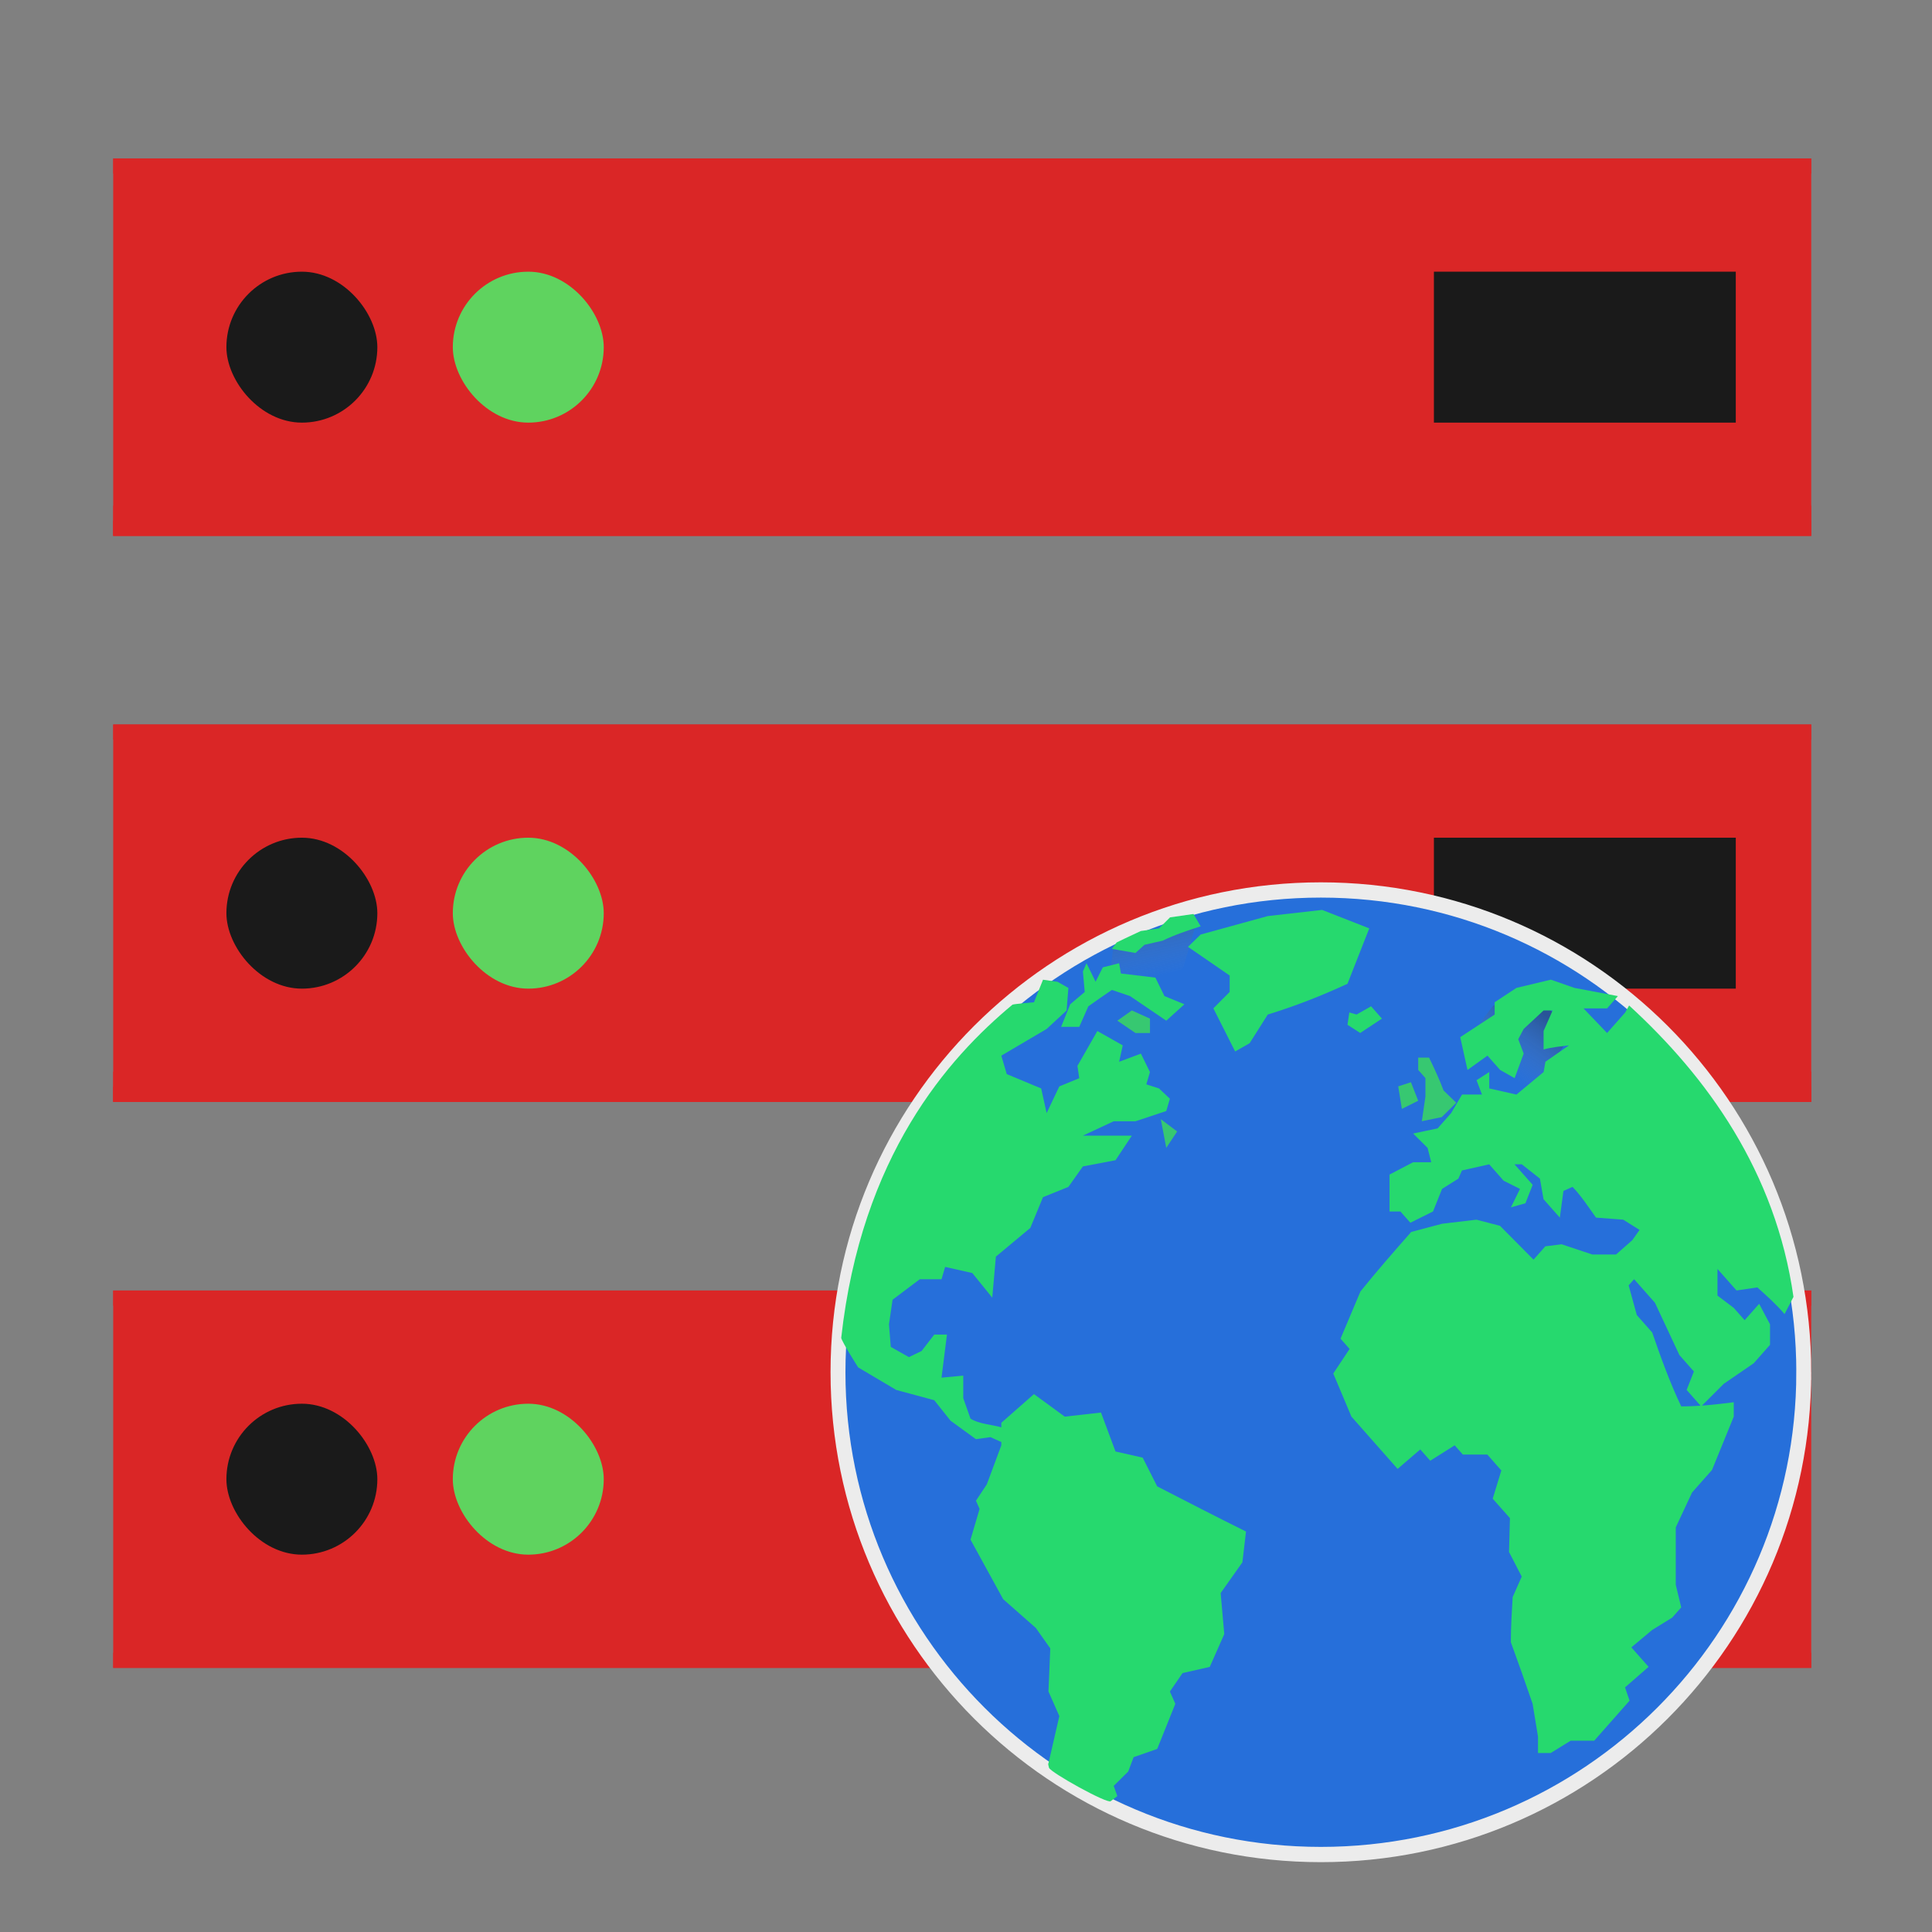 <?xml version="1.0" encoding="UTF-8" standalone="no"?>
<!-- Created with Inkscape (http://www.inkscape.org/) -->

<svg
   xmlns:dc="http://purl.org/dc/elements/1.1/"
   xmlns:cc="http://creativecommons.org/ns#"
   xmlns:rdf="http://www.w3.org/1999/02/22-rdf-syntax-ns#"
   xmlns:svg="http://www.w3.org/2000/svg"
   xmlns="http://www.w3.org/2000/svg"
   xmlns:xlink="http://www.w3.org/1999/xlink"
   xmlns:sodipodi="http://sodipodi.sourceforge.net/DTD/sodipodi-0.dtd"
   xmlns:inkscape="http://www.inkscape.org/namespaces/inkscape"
   width="256"
   height="256"
   id="svg2"
   version="1.1"
   inkscape:version="0.91 r13725"
   sodipodi:docname="network-server.svg">
  <rect width="100%" height="100%" fill="#808080" stroke="none"/>
  <defs
     id="defs4">
    <linearGradient
       inkscape:collect="always"
       xlink:href="#linearGradient4239"
       id="linearGradient8113"
       gradientUnits="userSpaceOnUse"
       x1="44"
       y1="28.007"
       x2="57.993"
       y2="13" />
    <linearGradient
       id="linearGradient4239">
      <stop
         style="stop-color:#505050;stop-opacity:1;"
         offset="0"
         id="stop4241" />
      <stop
         style="stop-color:#ffffff;stop-opacity:0.154;"
         offset="1"
         id="stop4243" />
    </linearGradient>
    <linearGradient
       inkscape:collect="always"
       xlink:href="#linearGradient4172-7-5"
       id="linearGradient8119"
       gradientUnits="userSpaceOnUse"
       x1="124.725"
       y1="893.031"
       x2="131.712"
       y2="811.87" />
    <linearGradient
       id="linearGradient4172-7-5">
      <stop
         style="stop-color:#6191c5;stop-opacity:1;"
         offset="0"
         id="stop4174-3" />
      <stop
         id="stop3888-1"
         offset="1"
         style="stop-color:#31b654;stop-opacity:1;" />
    </linearGradient>
    <linearGradient
       inkscape:collect="always"
       xlink:href="#linearGradient4172-7-5"
       id="linearGradient8115"
       gradientUnits="userSpaceOnUse"
       x1="124.725"
       y1="893.031"
       x2="131.712"
       y2="811.87" />
    <linearGradient
       inkscape:collect="always"
       xlink:href="#linearGradient4215-3-41-3"
       id="linearGradient8117"
       gradientUnits="userSpaceOnUse"
       gradientTransform="matrix(0.633,0,0,0.633,55.051,309.5)"
       x1="145"
       y1="947.362"
       x2="140"
       y2="782.362" />
    <linearGradient
       id="linearGradient4215-3-41-3">
      <stop
         id="stop4225-1-9-35"
         offset="0"
         style="stop-color:#3368ff;stop-opacity:1;" />
      <stop
         style="stop-color:#007afa;stop-opacity:1;"
         offset="0.25"
         id="stop4014-1-4-8" />
      <stop
         id="stop4010-0-1-3-2"
         offset="1"
         style="stop-color:#31bcbe;stop-opacity:1;" />
    </linearGradient>
    <clipPath
       clipPathUnits="userSpaceOnUse"
       id="clipPath4772-8">
      <path
         sodipodi:type="arc"
         style="color:#000000;fill:url(#linearGradient4776);fill-opacity:1;stroke:#808080;stroke-width:1.718;stroke-linecap:round;stroke-linejoin:miter;stroke-miterlimit:4;stroke-opacity:0.59;stroke-dasharray:none;stroke-dashoffset:0;marker:none;visibility:visible;display:inline;overflow:visible;enable-background:accumulate"
         id="path4774-5"
         sodipodi:cx="130"
         sodipodi:cy="123.5"
         sodipodi:rx="100"
         sodipodi:ry="97.5"
         d="m 230,123.5 a 100,97.5 0 1 1 -200,0 100,97.5 0 1 1 200,0 z"
         transform="matrix(0.575,0,0,0.589,56.936,819.565)" />
    </clipPath>
    <linearGradient
       inkscape:collect="always"
       xlink:href="#linearGradient5069"
       id="linearGradient8173"
       gradientUnits="userSpaceOnUse"
       x1="5.692"
       y1="23"
       x2="43.88"
       y2="23" />
    <linearGradient
       id="linearGradient5069">
      <stop
         style="stop-color:#000000;stop-opacity:0;"
         offset="0"
         id="stop5071" />
      <stop
         style="stop-color:#ffffff;stop-opacity:0;"
         offset="1"
         id="stop5073" />
    </linearGradient>
    <linearGradient
       inkscape:collect="always"
       xlink:href="#linearGradient5069"
       id="linearGradient8123"
       gradientUnits="userSpaceOnUse"
       x1="5.692"
       y1="23"
       x2="43.88"
       y2="23" />
    <linearGradient
       inkscape:collect="always"
       xlink:href="#linearGradient5069"
       id="linearGradient8121"
       gradientUnits="userSpaceOnUse"
       x1="5.692"
       y1="23"
       x2="43.88"
       y2="23" />
    <linearGradient
       inkscape:collect="always"
       xlink:href="#linearGradient5069"
       id="linearGradient5996"
       gradientUnits="userSpaceOnUse"
       x1="5.692"
       y1="23"
       x2="43.88"
       y2="23" />
    <linearGradient
       inkscape:collect="always"
       xlink:href="#linearGradient5069"
       id="linearGradient8127"
       gradientUnits="userSpaceOnUse"
       x1="5.692"
       y1="23"
       x2="43.88"
       y2="23" />
    <linearGradient
       inkscape:collect="always"
       xlink:href="#linearGradient5069"
       id="linearGradient8125"
       gradientUnits="userSpaceOnUse"
       x1="5.692"
       y1="23"
       x2="43.88"
       y2="23" />
    <linearGradient
       inkscape:collect="always"
       xlink:href="#linearGradient5069"
       id="linearGradient6002"
       gradientUnits="userSpaceOnUse"
       x1="5.692"
       y1="23"
       x2="43.88"
       y2="23" />
    <linearGradient
       inkscape:collect="always"
       xlink:href="#linearGradient5069"
       id="linearGradient8131"
       gradientUnits="userSpaceOnUse"
       x1="5.692"
       y1="23"
       x2="43.88"
       y2="23" />
    <linearGradient
       inkscape:collect="always"
       xlink:href="#linearGradient5069"
       id="linearGradient8129"
       gradientUnits="userSpaceOnUse"
       x1="5.692"
       y1="23"
       x2="43.88"
       y2="23" />
    <linearGradient
       inkscape:collect="always"
       xlink:href="#linearGradient5069"
       id="linearGradient6008"
       gradientUnits="userSpaceOnUse"
       x1="5.692"
       y1="23"
       x2="43.88"
       y2="23" />
    <linearGradient
       inkscape:collect="always"
       xlink:href="#linearGradient5069"
       id="linearGradient8135"
       gradientUnits="userSpaceOnUse"
       x1="5.692"
       y1="23"
       x2="43.88"
       y2="23" />
    <linearGradient
       inkscape:collect="always"
       xlink:href="#linearGradient5069"
       id="linearGradient8133"
       gradientUnits="userSpaceOnUse"
       x1="5.692"
       y1="23"
       x2="43.88"
       y2="23" />
    <linearGradient
       inkscape:collect="always"
       xlink:href="#linearGradient5069"
       id="linearGradient6014"
       gradientUnits="userSpaceOnUse"
       x1="5.692"
       y1="23"
       x2="43.88"
       y2="23" />
    <linearGradient
       inkscape:collect="always"
       xlink:href="#linearGradient5069"
       id="linearGradient8139"
       gradientUnits="userSpaceOnUse"
       x1="5.692"
       y1="23"
       x2="43.88"
       y2="23" />
    <linearGradient
       inkscape:collect="always"
       xlink:href="#linearGradient5069"
       id="linearGradient8137"
       gradientUnits="userSpaceOnUse"
       x1="5.692"
       y1="23"
       x2="43.88"
       y2="23" />
    <linearGradient
       inkscape:collect="always"
       xlink:href="#linearGradient5069"
       id="linearGradient6020"
       gradientUnits="userSpaceOnUse"
       x1="5.692"
       y1="23"
       x2="43.88"
       y2="23" />
    <linearGradient
       inkscape:collect="always"
       xlink:href="#linearGradient5069"
       id="linearGradient8143"
       gradientUnits="userSpaceOnUse"
       x1="5.692"
       y1="23"
       x2="43.88"
       y2="23" />
    <linearGradient
       inkscape:collect="always"
       xlink:href="#linearGradient5069"
       id="linearGradient8141"
       gradientUnits="userSpaceOnUse"
       x1="5.692"
       y1="23"
       x2="43.88"
       y2="23" />
    <linearGradient
       inkscape:collect="always"
       xlink:href="#linearGradient5069"
       id="linearGradient6026"
       gradientUnits="userSpaceOnUse"
       x1="5.692"
       y1="23"
       x2="43.88"
       y2="23" />
    <linearGradient
       inkscape:collect="always"
       xlink:href="#linearGradient5069"
       id="linearGradient8147"
       gradientUnits="userSpaceOnUse"
       x1="5.692"
       y1="23"
       x2="43.88"
       y2="23" />
    <linearGradient
       inkscape:collect="always"
       xlink:href="#linearGradient5069"
       id="linearGradient8145"
       gradientUnits="userSpaceOnUse"
       x1="5.692"
       y1="23"
       x2="43.88"
       y2="23" />
    <linearGradient
       inkscape:collect="always"
       xlink:href="#linearGradient5069"
       id="linearGradient6032"
       gradientUnits="userSpaceOnUse"
       x1="5.692"
       y1="23"
       x2="43.88"
       y2="23" />
    <linearGradient
       inkscape:collect="always"
       xlink:href="#linearGradient5069"
       id="linearGradient8151"
       gradientUnits="userSpaceOnUse"
       x1="5.692"
       y1="23"
       x2="43.88"
       y2="23" />
    <linearGradient
       inkscape:collect="always"
       xlink:href="#linearGradient5069"
       id="linearGradient8149"
       gradientUnits="userSpaceOnUse"
       x1="5.692"
       y1="23"
       x2="43.88"
       y2="23" />
    <linearGradient
       inkscape:collect="always"
       xlink:href="#linearGradient5069"
       id="linearGradient6038"
       gradientUnits="userSpaceOnUse"
       x1="5.692"
       y1="23"
       x2="43.88"
       y2="23" />
    <linearGradient
       inkscape:collect="always"
       xlink:href="#linearGradient5069"
       id="linearGradient8157"
       gradientUnits="userSpaceOnUse"
       x1="5.692"
       y1="23"
       x2="43.88"
       y2="23" />
    <linearGradient
       inkscape:collect="always"
       xlink:href="#linearGradient5069"
       id="linearGradient8153"
       gradientUnits="userSpaceOnUse"
       x1="5.692"
       y1="23"
       x2="43.88"
       y2="23" />
    <linearGradient
       inkscape:collect="always"
       xlink:href="#linearGradient5069"
       id="linearGradient6044"
       gradientUnits="userSpaceOnUse"
       x1="5.692"
       y1="23"
       x2="43.88"
       y2="23" />
    <linearGradient
       inkscape:collect="always"
       xlink:href="#linearGradient5069"
       id="linearGradient8155"
       gradientUnits="userSpaceOnUse"
       x1="5.692"
       y1="23"
       x2="43.88"
       y2="23" />
    <linearGradient
       inkscape:collect="always"
       xlink:href="#linearGradient5069"
       id="linearGradient6048"
       gradientUnits="userSpaceOnUse"
       x1="5.692"
       y1="23"
       x2="43.88"
       y2="23" />
    <linearGradient
       inkscape:collect="always"
       xlink:href="#linearGradient5069"
       id="linearGradient8163"
       gradientUnits="userSpaceOnUse"
       x1="5.692"
       y1="23"
       x2="43.88"
       y2="23" />
    <linearGradient
       inkscape:collect="always"
       xlink:href="#linearGradient5069"
       id="linearGradient8159"
       gradientUnits="userSpaceOnUse"
       x1="5.692"
       y1="23"
       x2="43.88"
       y2="23" />
    <linearGradient
       inkscape:collect="always"
       xlink:href="#linearGradient5069"
       id="linearGradient6054"
       gradientUnits="userSpaceOnUse"
       x1="5.692"
       y1="23"
       x2="43.88"
       y2="23" />
    <linearGradient
       inkscape:collect="always"
       xlink:href="#linearGradient5069"
       id="linearGradient8161"
       gradientUnits="userSpaceOnUse"
       x1="5.692"
       y1="23"
       x2="43.88"
       y2="23" />
    <linearGradient
       inkscape:collect="always"
       xlink:href="#linearGradient5069"
       id="linearGradient6058"
       gradientUnits="userSpaceOnUse"
       x1="5.692"
       y1="23"
       x2="43.88"
       y2="23" />
    <linearGradient
       inkscape:collect="always"
       xlink:href="#linearGradient5069"
       id="linearGradient8167"
       gradientUnits="userSpaceOnUse"
       x1="5.692"
       y1="23"
       x2="43.88"
       y2="23" />
    <linearGradient
       inkscape:collect="always"
       xlink:href="#linearGradient5069"
       id="linearGradient8165"
       gradientUnits="userSpaceOnUse"
       x1="5.692"
       y1="23"
       x2="43.88"
       y2="23" />
    <linearGradient
       inkscape:collect="always"
       xlink:href="#linearGradient5069"
       id="linearGradient6064"
       gradientUnits="userSpaceOnUse"
       x1="5.692"
       y1="23"
       x2="43.88"
       y2="23" />
    <linearGradient
       inkscape:collect="always"
       xlink:href="#linearGradient5069"
       id="linearGradient8171"
       gradientUnits="userSpaceOnUse"
       x1="5.692"
       y1="23"
       x2="43.88"
       y2="23" />
    <linearGradient
       inkscape:collect="always"
       xlink:href="#linearGradient5069"
       id="linearGradient8169"
       gradientUnits="userSpaceOnUse"
       x1="5.692"
       y1="23"
       x2="43.88"
       y2="23" />
    <linearGradient
       inkscape:collect="always"
       xlink:href="#linearGradient5069"
       id="linearGradient6070"
       gradientUnits="userSpaceOnUse"
       x1="5.692"
       y1="23"
       x2="43.88"
       y2="23" />
    <linearGradient
       inkscape:collect="always"
       xlink:href="#linearGradient5080-2-3-0"
       id="linearGradient5285"
       gradientUnits="userSpaceOnUse"
       gradientTransform="matrix(0.287,0,0,0.413,114.844,780.849)"
       x1="165"
       y1="126"
       x2="150"
       y2="156" />
    <linearGradient
       id="linearGradient5080-2-3-0">
      <stop
         style="stop-color:#2b2b2b;stop-opacity:0.577;"
         offset="0"
         id="stop5082-2-5-4" />
      <stop
         style="stop-color:#999999;stop-opacity:0;"
         offset="1"
         id="stop5084-7-1-1" />
    </linearGradient>
    <linearGradient
       inkscape:collect="always"
       xlink:href="#linearGradient5080-2-3-0-4-8-1"
       id="linearGradient5270"
       gradientUnits="userSpaceOnUse"
       gradientTransform="matrix(0.287,0,0,0.413,46.019,760.49)"
       x1="166.915"
       y1="131.472"
       x2="171.789"
       y2="165.169" />
    <linearGradient
       id="linearGradient5080-2-3-0-4-8-1">
      <stop
         style="stop-color:#2b2b2b;stop-opacity:0.577;"
         offset="0"
         id="stop5082-2-5-4-4-9-3" />
      <stop
         style="stop-color:#999999;stop-opacity:0;"
         offset="1"
         id="stop5084-7-1-1-9-0-8" />
    </linearGradient>
    <linearGradient
       id="linearGradient4729-7">
      <stop
         id="stop4731-7"
         offset="0"
         style="stop-color:#a4d7a9;stop-opacity:1;" />
      <stop
         style="stop-color:#56885b;stop-opacity:1;"
         offset="1"
         id="stop4733-4" />
    </linearGradient>
    <radialGradient
       inkscape:collect="always"
       xlink:href="#linearGradient4729-7"
       id="radialGradient8177"
       gradientUnits="userSpaceOnUse"
       gradientTransform="matrix(1.653,-4.5980415e-8,6.218855e-8,2.176,-16.186,-27.274)"
       cx="25.182"
       cy="23.504"
       fx="25.182"
       fy="23.504"
       r="19.094" />
    <radialGradient
       inkscape:collect="always"
       xlink:href="#linearGradient4729-7"
       id="radialGradient8175"
       gradientUnits="userSpaceOnUse"
       gradientTransform="matrix(1.653,-4.5980415e-8,6.218855e-8,2.176,-16.186,-27.274)"
       cx="25.182"
       cy="23.504"
       fx="25.182"
       fy="23.504"
       r="19.094" />
    <radialGradient
       inkscape:collect="always"
       xlink:href="#linearGradient4729-7"
       id="radialGradient8181"
       gradientUnits="userSpaceOnUse"
       gradientTransform="matrix(1.653,-4.5980415e-8,6.218855e-8,2.176,-16.186,-27.274)"
       cx="25.182"
       cy="23.504"
       fx="25.182"
       fy="23.504"
       r="19.094" />
    <radialGradient
       inkscape:collect="always"
       xlink:href="#linearGradient4729-7"
       id="radialGradient8179"
       gradientUnits="userSpaceOnUse"
       gradientTransform="matrix(1.653,-4.5980415e-8,6.218855e-8,2.176,-16.186,-27.274)"
       cx="25.182"
       cy="23.504"
       fx="25.182"
       fy="23.504"
       r="19.094" />
    <radialGradient
       inkscape:collect="always"
       xlink:href="#linearGradient4729-7"
       id="radialGradient8185"
       gradientUnits="userSpaceOnUse"
       gradientTransform="matrix(1.653,-4.5980415e-8,6.218855e-8,2.176,-16.186,-27.274)"
       cx="25.182"
       cy="23.504"
       fx="25.182"
       fy="23.504"
       r="19.094" />
    <radialGradient
       inkscape:collect="always"
       xlink:href="#linearGradient4729-7"
       id="radialGradient8183"
       gradientUnits="userSpaceOnUse"
       gradientTransform="matrix(1.653,-4.5980415e-8,6.218855e-8,2.176,-16.186,-27.274)"
       cx="25.182"
       cy="23.504"
       fx="25.182"
       fy="23.504"
       r="19.094" />
    <radialGradient
       inkscape:collect="always"
       xlink:href="#linearGradient4729-7"
       id="radialGradient8189"
       gradientUnits="userSpaceOnUse"
       gradientTransform="matrix(1.653,-4.5980415e-8,6.218855e-8,2.176,-16.186,-27.274)"
       cx="25.182"
       cy="23.504"
       fx="25.182"
       fy="23.504"
       r="19.094" />
    <radialGradient
       inkscape:collect="always"
       xlink:href="#linearGradient4729-7"
       id="radialGradient8187"
       gradientUnits="userSpaceOnUse"
       gradientTransform="matrix(1.653,-4.5980415e-8,6.218855e-8,2.176,-16.186,-27.274)"
       cx="25.182"
       cy="23.504"
       fx="25.182"
       fy="23.504"
       r="19.094" />
    <radialGradient
       inkscape:collect="always"
       xlink:href="#linearGradient4729-7"
       id="radialGradient8193"
       gradientUnits="userSpaceOnUse"
       gradientTransform="matrix(1.653,-4.5980415e-8,6.218855e-8,2.176,-16.186,-27.274)"
       cx="25.182"
       cy="23.504"
       fx="25.182"
       fy="23.504"
       r="19.094" />
    <radialGradient
       inkscape:collect="always"
       xlink:href="#linearGradient4729-7"
       id="radialGradient8191"
       gradientUnits="userSpaceOnUse"
       gradientTransform="matrix(1.653,-4.5980415e-8,6.218855e-8,2.176,-16.186,-27.274)"
       cx="25.182"
       cy="23.504"
       fx="25.182"
       fy="23.504"
       r="19.094" />
    <radialGradient
       inkscape:collect="always"
       xlink:href="#linearGradient4729-7"
       id="radialGradient8197"
       gradientUnits="userSpaceOnUse"
       gradientTransform="matrix(1.653,-4.5980415e-8,6.218855e-8,2.176,-16.186,-27.274)"
       cx="25.182"
       cy="23.504"
       fx="25.182"
       fy="23.504"
       r="19.094" />
    <radialGradient
       inkscape:collect="always"
       xlink:href="#linearGradient4729-7"
       id="radialGradient8195"
       gradientUnits="userSpaceOnUse"
       gradientTransform="matrix(1.653,-4.5980415e-8,6.218855e-8,2.176,-16.186,-27.274)"
       cx="25.182"
       cy="23.504"
       fx="25.182"
       fy="23.504"
       r="19.094" />
    <radialGradient
       inkscape:collect="always"
       xlink:href="#linearGradient4729-7"
       id="radialGradient8201"
       gradientUnits="userSpaceOnUse"
       gradientTransform="matrix(1.653,-4.5980415e-8,6.218855e-8,2.176,-16.186,-27.274)"
       cx="25.182"
       cy="23.504"
       fx="25.182"
       fy="23.504"
       r="19.094" />
    <radialGradient
       inkscape:collect="always"
       xlink:href="#linearGradient4729-7"
       id="radialGradient8199"
       gradientUnits="userSpaceOnUse"
       gradientTransform="matrix(1.653,-4.5980415e-8,6.218855e-8,2.176,-16.186,-27.274)"
       cx="25.182"
       cy="23.504"
       fx="25.182"
       fy="23.504"
       r="19.094" />
    <radialGradient
       inkscape:collect="always"
       xlink:href="#linearGradient4729-7"
       id="radialGradient8205"
       gradientUnits="userSpaceOnUse"
       gradientTransform="matrix(1.653,-4.5980415e-8,6.218855e-8,2.176,-16.186,-27.274)"
       cx="25.182"
       cy="23.504"
       fx="25.182"
       fy="23.504"
       r="19.094" />
    <radialGradient
       inkscape:collect="always"
       xlink:href="#linearGradient4729-7"
       id="radialGradient8203"
       gradientUnits="userSpaceOnUse"
       gradientTransform="matrix(1.653,-4.5980415e-8,6.218855e-8,2.176,-16.186,-27.274)"
       cx="25.182"
       cy="23.504"
       fx="25.182"
       fy="23.504"
       r="19.094" />
    <radialGradient
       inkscape:collect="always"
       xlink:href="#linearGradient4729-7"
       id="radialGradient8211"
       gradientUnits="userSpaceOnUse"
       gradientTransform="matrix(1.653,-4.5980415e-8,6.218855e-8,2.176,-16.186,-27.274)"
       cx="25.182"
       cy="23.504"
       fx="25.182"
       fy="23.504"
       r="19.094" />
    <radialGradient
       inkscape:collect="always"
       xlink:href="#linearGradient4729-7"
       id="radialGradient8207"
       gradientUnits="userSpaceOnUse"
       gradientTransform="matrix(1.653,-4.5980415e-8,6.218855e-8,2.176,-16.186,-27.274)"
       cx="25.182"
       cy="23.504"
       fx="25.182"
       fy="23.504"
       r="19.094" />
    <radialGradient
       inkscape:collect="always"
       xlink:href="#linearGradient4729-7"
       id="radialGradient6428"
       gradientUnits="userSpaceOnUse"
       gradientTransform="matrix(1.653,-4.5980415e-8,6.218855e-8,2.176,-16.186,-27.274)"
       cx="25.182"
       cy="23.504"
       fx="25.182"
       fy="23.504"
       r="19.094" />
    <radialGradient
       inkscape:collect="always"
       xlink:href="#linearGradient4729-7"
       id="radialGradient8209"
       gradientUnits="userSpaceOnUse"
       gradientTransform="matrix(1.653,-4.5980415e-8,6.218855e-8,2.176,-16.186,-27.274)"
       cx="25.182"
       cy="23.504"
       fx="25.182"
       fy="23.504"
       r="19.094" />
    <radialGradient
       inkscape:collect="always"
       xlink:href="#linearGradient4729-7"
       id="radialGradient6432"
       gradientUnits="userSpaceOnUse"
       gradientTransform="matrix(1.653,-4.5980415e-8,6.218855e-8,2.176,-16.186,-27.274)"
       cx="25.182"
       cy="23.504"
       fx="25.182"
       fy="23.504"
       r="19.094" />
    <radialGradient
       inkscape:collect="always"
       xlink:href="#linearGradient4729-7"
       id="radialGradient8217"
       gradientUnits="userSpaceOnUse"
       gradientTransform="matrix(1.653,-4.5980415e-8,6.218855e-8,2.176,-16.186,-27.274)"
       cx="25.182"
       cy="23.504"
       fx="25.182"
       fy="23.504"
       r="19.094" />
    <radialGradient
       inkscape:collect="always"
       xlink:href="#linearGradient4729-7"
       id="radialGradient8213"
       gradientUnits="userSpaceOnUse"
       gradientTransform="matrix(1.653,-4.5980415e-8,6.218855e-8,2.176,-16.186,-27.274)"
       cx="25.182"
       cy="23.504"
       fx="25.182"
       fy="23.504"
       r="19.094" />
    <radialGradient
       inkscape:collect="always"
       xlink:href="#linearGradient4729-7"
       id="radialGradient6438"
       gradientUnits="userSpaceOnUse"
       gradientTransform="matrix(1.653,-4.5980415e-8,6.218855e-8,2.176,-16.186,-27.274)"
       cx="25.182"
       cy="23.504"
       fx="25.182"
       fy="23.504"
       r="19.094" />
    <radialGradient
       inkscape:collect="always"
       xlink:href="#linearGradient4729-7"
       id="radialGradient8215"
       gradientUnits="userSpaceOnUse"
       gradientTransform="matrix(1.653,-4.5980415e-8,6.218855e-8,2.176,-16.186,-27.274)"
       cx="25.182"
       cy="23.504"
       fx="25.182"
       fy="23.504"
       r="19.094" />
    <radialGradient
       inkscape:collect="always"
       xlink:href="#linearGradient4729-7"
       id="radialGradient6442"
       gradientUnits="userSpaceOnUse"
       gradientTransform="matrix(1.653,-4.5980415e-8,6.218855e-8,2.176,-16.186,-27.274)"
       cx="25.182"
       cy="23.504"
       fx="25.182"
       fy="23.504"
       r="19.094" />
    <radialGradient
       inkscape:collect="always"
       xlink:href="#linearGradient4729-7"
       id="radialGradient8221"
       gradientUnits="userSpaceOnUse"
       gradientTransform="matrix(1.653,-4.5980415e-8,6.218855e-8,2.176,-16.186,-27.274)"
       cx="25.182"
       cy="23.504"
       fx="25.182"
       fy="23.504"
       r="19.094" />
    <radialGradient
       inkscape:collect="always"
       xlink:href="#linearGradient4729-7"
       id="radialGradient8219"
       gradientUnits="userSpaceOnUse"
       gradientTransform="matrix(1.653,-4.5980415e-8,6.218855e-8,2.176,-16.186,-27.274)"
       cx="25.182"
       cy="23.504"
       fx="25.182"
       fy="23.504"
       r="19.094" />
    <radialGradient
       inkscape:collect="always"
       xlink:href="#linearGradient4729-7"
       id="radialGradient8225"
       gradientUnits="userSpaceOnUse"
       gradientTransform="matrix(1.653,-4.5980415e-8,6.218855e-8,2.176,-16.186,-27.274)"
       cx="25.182"
       cy="23.504"
       fx="25.182"
       fy="23.504"
       r="19.094" />
    <radialGradient
       inkscape:collect="always"
       xlink:href="#linearGradient4729-7"
       id="radialGradient8223"
       gradientUnits="userSpaceOnUse"
       gradientTransform="matrix(1.653,-4.5980415e-8,6.218855e-8,2.176,-16.186,-27.274)"
       cx="25.182"
       cy="23.504"
       fx="25.182"
       fy="23.504"
       r="19.094" />
    <radialGradient
       r="19.094"
       fy="23.504"
       fx="25.182"
       cy="23.504"
       cx="25.182"
       gradientTransform="matrix(1.653,-4.5980415e-8,6.218855e-8,2.176,-16.186,-27.274)"
       gradientUnits="userSpaceOnUse"
       id="radialGradient4055"
       xlink:href="#linearGradient4729-7"
       inkscape:collect="always" />
  </defs>
  <sodipodi:namedview
     id="base"
     pagecolor="#ffffff"
     bordercolor="#666666"
     borderopacity="1.0"
     inkscape:pageopacity="0.0"
     inkscape:pageshadow="2"
     inkscape:zoom="1.4"
     inkscape:cx="93.75532"
     inkscape:cy="141.98965"
     inkscape:document-units="px"
     inkscape:current-layer="layer1"
     showgrid="true"
     showguides="true"
     inkscape:guide-bbox="true"
     inkscape:window-width="1366"
     inkscape:window-height="698"
     inkscape:window-x="-4"
     inkscape:window-y="-5"
     inkscape:window-maximized="1"
     inkscape:snap-global="true">
    <inkscape:grid
       type="xygrid"
       id="grid2985"
       empspacing="5"
       visible="true"
       enabled="true"
       snapvisiblegridlinesonly="true" />
    <sodipodi:guide
       orientation="0,1"
       position="125,235"
       id="guide2987" />
    <sodipodi:guide
       orientation="1,0"
       position="15,0"
       id="guide2991" />
    <sodipodi:guide
       orientation="1,0"
       position="240,-5"
       id="guide2993" />
    <sodipodi:guide
       orientation="1,0"
       position="220,125"
       id="guide2995" />
    <sodipodi:guide
       orientation="0,1"
       position="210,145"
       id="guide2997" />
    <sodipodi:guide
       orientation="0,1"
       position="220,150"
       id="guide3887" />
    <sodipodi:guide
       orientation="0,1"
       position="220,75"
       id="guide3889" />
    <sodipodi:guide
       orientation="1,0"
       position="145,195"
       id="guide3891" />
    <sodipodi:guide
       orientation="6.123234e-17,1"
       position="50,120"
       id="guide4027" />
    <sodipodi:guide
       orientation="1,0"
       position="45,115"
       id="guide4036" />
  </sodipodi:namedview>
  <g
     inkscape:label="Layer 1"
     inkscape:groupmode="layer"
     id="layer1"
     transform="translate(0,-796.362)">
    <g
       id="g5637"
       style="fill:#da2626;fill-opacity:1">
      <rect
         ry="50"
         rx="0"
         y="817.362"
         x="15"
         height="50"
         width="225"
         id="rect4694"
         style="fill:#da2626;fill-opacity:1" />
      <rect
         style="fill:#da2626;fill-opacity:1"
         id="rect4696"
         width="225"
         height="50"
         x="15"
         y="892.362"
         rx="0"
         ry="50" />
      <rect
         ry="50"
         rx="0"
         y="967.362"
         x="15"
         height="50"
         width="225"
         id="rect4698"
         style="fill:#da2626;fill-opacity:1" />
      <path
         style="fill:#da2626;fill-opacity:1;stroke:none"
         d="m 15,817.353 225,0 0,2.009 -225,0 z"
         id="path3797"
         inkscape:connector-curvature="0"
         sodipodi:nodetypes="ccccc" />
      <rect
         rx="0"
         style="fill:#da2626;fill-opacity:1;stroke:none"
         id="rect5633"
         width="225"
         height="4"
         x="15"
         y="938.362"
         ry="0" />
      <rect
         ry="0"
         y="863.362"
         x="15"
         height="4"
         width="225"
         id="rect5635"
         style="fill:#da2626;fill-opacity:1;stroke:none"
         rx="0" />
      <path
         sodipodi:nodetypes="ccccc"
         inkscape:connector-curvature="0"
         id="path3094"
         d="m 15,892.362 225,0 0,2.009 -225,0 z"
         style="fill:#da2626;fill-opacity:1;stroke:none" />
      <path
         style="fill:#da2626;fill-opacity:1;stroke:none"
         d="m 15,967.362 225,0 0,2.009 -225,0 z"
         id="path3096"
         inkscape:connector-curvature="0"
         sodipodi:nodetypes="ccccc" />
      <path
         style="fill:#da2626;fill-opacity:1;stroke:none"
         d="m 15,940.353 225,0 0,2.009 -225,0 z"
         id="path7155"
         inkscape:connector-curvature="0"
         sodipodi:nodetypes="ccccc" />
      <path
         sodipodi:nodetypes="ccccc"
         inkscape:connector-curvature="0"
         id="path7157"
         d="m 15,1015.362 225,0 0,2.009 -225,0 z"
         style="fill:#da2626;fill-opacity:1;stroke:none" />
      <path
         style="fill:#da2626;fill-opacity:1;stroke:none"
         d="m 15,865.353 225,0 0,2.009 -225,0 z"
         id="path7159"
         inkscape:connector-curvature="0"
         sodipodi:nodetypes="ccccc" />
    </g>
    <rect
       style="fill:#1a1a1a;fill-opacity:1"
       id="rect4700"
       width="20"
       height="20"
       x="30"
       y="36"
       transform="translate(0,796.362)"
       rx="107.5"
       ry="20" />
    <rect
       ry="20"
       rx="107.5"
       y="907.362"
       x="30"
       height="20"
       width="20"
       id="rect4702"
       style="fill:#1a1a1a;fill-opacity:1" />
    <rect
       style="fill:#1a1a1a;fill-opacity:1"
       id="rect4704"
       width="20"
       height="20"
       x="30"
       y="982.362"
       rx="107.5"
       ry="20" />
    <rect
       ry="20"
       rx="107.5"
       y="982.362"
       x="60"
       height="20"
       width="20"
       id="rect4706"
       style="fill:#5fd35f;fill-opacity:1" />
    <rect
       style="fill:#5fd35f;fill-opacity:1"
       id="rect4708"
       width="20"
       height="20"
       x="60"
       y="907.362"
       rx="107.5"
       ry="20" />
    <rect
       ry="20"
       rx="107.5"
       y="832.362"
       x="60"
       height="20"
       width="20"
       id="rect4710"
       style="fill:#5fd35f;fill-opacity:1" />
    <g
       id="g5648"
       transform="translate(60,-2.6171874e-6)"
       style="fill:#1a1a1a;fill-opacity:1">
      <rect
         ry="0"
         rx="17.5"
         y="907.362"
         x="130"
         height="20"
         width="40"
         id="rect4712"
         style="fill:#1a1a1a;fill-opacity:1" />
      <rect
         style="fill:#1a1a1a;fill-opacity:1"
         id="rect4714"
         width="40"
         height="20"
         x="130"
         y="832.362"
         rx="17.5"
         ry="0" />
      <rect
         ry="0"
         rx="17.5"
         y="982.362"
         x="130"
         height="20"
         width="40"
         id="rect4716"
         style="fill:#1a1a1a;fill-opacity:1" />
    </g>
    <g
       transform="matrix(0.735,0,0,0.735,82.975,316.907)"
       id="g5348">
      <g
         style="fill:url(#linearGradient8113);fill-opacity:1"
         transform="matrix(6.377,0,0,6.377,-619.56,792.233)"
         id="g4214" />
      <g
         style="fill:url(#linearGradient8119);fill-opacity:1"
         transform="matrix(1.514,0,0,1.514,-71.805,-452.258)"
         id="g5051">
        <path
           inkscape:connector-curvature="0"
           transform="matrix(0.575,0,0,0.589,55.396,820.234)"
           style="color:#000000;fill:#266fda;stroke:#ececec;stroke-width:3.087;stroke-miterlimit:4;stroke-opacity:1;stroke-dasharray:none;marker:none;visibility:visible;display:inline;overflow:visible;enable-background:accumulate;fill-opacity:1"
           d="M 230,123.5 C 230,177.348 185.228,221 130,221 74.772,221 30,177.348 30,123.5 30,69.652 74.772,26 130,26 c 55.228,0 100,43.652 100,97.5 z"
           id="path4374" />
        <g
           id="g4728"
           clip-path="url(#clipPath4772-8)"
           style="fill:url(#linearGradient8115);fill-opacity:1;stroke:url(#linearGradient8117);stroke-width:0.898;stroke-miterlimit:4;stroke-opacity:1;stroke-dasharray:none"
           transform="translate(-2.42,0.669)" />
      </g>
      <g
         id="g5364-9"
         style="fill:url(#linearGradient8173);fill-opacity:1;fill-rule:nonzero;stroke:none"
         transform="matrix(4.495,0,0,4.495,9.452,798.559)">
        <g
           id="g5366-3"
           style="fill:url(#linearGradient8123);fill-opacity:1;stroke:none">
          <g
             id="g5368-9"
             style="fill:url(#linearGradient8121);fill-opacity:1;stroke:none">
            <path
               d="M 43.88,20.648 43.526,21.332 c -0.334,-0.394 -0.709,-0.725 -1.09,-1.07 l -0.836,0.123 -0.764,-0.863 0,1.068 0.654,0.495 0.435,0.493 0.582,-0.658 c 0.146,0.274 0.291,0.549 0.436,0.823 l 0,0.822 -0.655,0.74 -1.199,0.823 -0.908,0.906 -0.582,-0.66 0.291,-0.74 -0.581,-0.658 -0.981,-2.098 -0.836,-0.945 -0.219,0.246 0.328,1.193 0.617,0.699 c 0.352,1.018 0.701,1.99 1.164,2.963 0.718,0 1.395,-0.076 2.107,-0.166 l 0,0.576 -0.872,2.139 -0.8,0.904 -0.654,1.4 c 0,0.768 0,1.535 0,2.303 l 0.219,0.906 -0.363,0.41 -0.801,0.494 -0.836,0.699 0.691,0.781 -0.945,0.824 0.182,0.533 -1.418,1.605 -0.944,0 -0.8,0.494 -0.51,0 0,-0.658 -0.217,-1.318 c -0.281,-0.826 -0.574,-1.647 -0.872,-2.467 0,-0.606 0.036,-1.205 0.072,-1.81 l 0.364,-0.822 -0.51,-0.988 0.037,-1.357 -0.691,-0.781 0.346,-1.131 -0.562,-0.638 -0.982,0 -0.327,-0.37 -0.981,0.618 -0.399,-0.454 -0.909,0.782 c -0.617,-0.7 -1.235,-1.399 -1.853,-2.098 l -0.727,-1.728 0.654,-0.986 -0.363,-0.411 0.799,-1.894 c 0.656,-0.816 1.342,-1.6 2.035,-2.386 l 1.236,-0.329 1.381,-0.164 0.945,0.247 1.345,1.356 0.473,-0.534 0.653,-0.082 1.236,0.411 0.945,0 0.654,-0.576 0.291,-0.411 -0.655,-0.411 -1.091,-0.082 c -0.303,-0.42 -0.584,-0.861 -0.943,-1.234 l -0.364,0.164 -0.145,1.07 -0.654,-0.74 -0.144,-0.824 -0.727,-0.574 -0.292,0 0.728,0.822 -0.291,0.74 -0.581,0.164 0.363,-0.74 -0.655,-0.328 -0.58,-0.658 -1.092,0.246 -0.144,0.328 -0.654,0.412 -0.363,0.905 -0.908,0.452 -0.4,-0.452 -0.435,0 0,-1.481 0.945,-0.494 0.727,0 -0.146,-0.575 -0.58,-0.576 0.981,-0.206 0.545,-0.616 0.435,-0.741 0.801,0 -0.219,-0.575 0.51,-0.329 0,0.658 1.09,0.246 1.09,-0.904 0.073,-0.412 0.944,-0.658 c -0.342,0.043 -0.684,0.074 -1.018,0.165 l 0,-0.741 0.363,-0.823 -0.363,0 -0.798,0.74 -0.219,0.412 0.219,0.577 -0.364,0.986 -0.581,-0.329 -0.508,-0.575 -0.801,0.575 -0.291,-1.316 1.381,-0.905 0,-0.494 0.873,-0.576 1.381,-0.33 0.945,0.33 1.744,0.329 -0.435,0.493 -0.945,0 0.945,0.987 0.727,-0.822 0.157,-0.282 c 3.13,2.869 5.879,6.665 6.593,11.694 z"
               id="path5370-4"
               style="fill:url(#linearGradient5996);fill-opacity:1;stroke:none"
               inkscape:connector-curvature="0"
               sodipodi:nodetypes="ccccccccccccccccccccccccccccccccccccccccccccccccccccccccccccccccccccccccccccccccccccccccccccccccccccccccccccccccccccccccccccccccccccc" />
          </g>
        </g>
        <g
           id="g5372-0"
           style="fill:url(#linearGradient8127);fill-opacity:1;stroke:none">
          <g
             id="g5374-1"
             style="fill:url(#linearGradient8125);fill-opacity:1;stroke:none">
            <path
               d="m 26.07,9.236 -0.073,0.493 0.51,0.329 0.871,-0.576 -0.435,-0.494 -0.582,0.33 -0.29,-0.083"
               id="path5376-0"
               style="fill:url(#linearGradient6002);fill-opacity:1;stroke:none"
               inkscape:connector-curvature="0" />
          </g>
        </g>
        <g
           id="g5378-0"
           style="fill:url(#linearGradient8131);fill-opacity:1;stroke:none">
          <g
             id="g5380-7"
             style="fill:url(#linearGradient8129);fill-opacity:1;stroke:none">
            <path
               d="m 26.87,5.863 -1.891,-0.741 -2.18,0.247 -2.69,0.74 -0.509,0.494 1.672,1.151 0,0.658 -0.654,0.658 0.873,1.729 0.58,-0.33 0.729,-1.151 c 1.123,-0.347 2.13,-0.741 3.197,-1.234 l 0.873,-2.221"
               id="path5382-9"
               style="fill:url(#linearGradient6008);fill-opacity:1;stroke:none"
               inkscape:connector-curvature="0" />
          </g>
        </g>
        <g
           id="g5384-1"
           style="fill:url(#linearGradient8135);fill-opacity:1;stroke:none">
          <g
             id="g5386-3"
             style="fill:url(#linearGradient8133);fill-opacity:1;stroke:none">
            <path
               d="m 28.833,12.775 -0.291,-0.741 -0.51,0.165 0.146,0.904 0.654,-0.328"
               id="path5388-1"
               style="fill:url(#linearGradient6014);fill-opacity:1;stroke:none"
               inkscape:connector-curvature="0" />
          </g>
        </g>
        <g
           id="g5390-1"
           style="fill:url(#linearGradient8139);fill-opacity:1;stroke:none">
          <g
             id="g5392-0"
             style="fill:url(#linearGradient8137);fill-opacity:1;stroke:none">
            <path
               d="m 29.123,12.609 -0.145,0.988 0.8,-0.165 0.581,-0.575 -0.509,-0.494 C 29.679,11.908 29.482,11.483 29.268,11.046 l -0.435,0 0,0.493 0.29,0.329 0,0.74"
               id="path5394-9"
               style="fill:url(#linearGradient6020);fill-opacity:1;stroke:none"
               inkscape:connector-curvature="0" />
          </g>
        </g>
        <g
           id="g5396-4"
           style="fill:url(#linearGradient8143);fill-opacity:1;stroke:none">
          <g
             id="g5398-1"
             style="fill:url(#linearGradient8141);fill-opacity:1;stroke:none">
            <path
               d="m 18.365,28.242 -0.582,-1.152 -1.09,-0.247 -0.582,-1.562 -1.454,0.164 -1.235,-0.904 -1.309,1.151 0,0.182 c -0.396,-0.114 -0.883,-0.13 -1.235,-0.347 l -0.291,-0.822 0,-0.905 -0.872,0.082 c 0.073,-0.576 0.145,-1.151 0.218,-1.728 l -0.509,0 -0.508,0.658 -0.509,0.246 -0.727,-0.41 -0.073,-0.905 0.145,-0.987 1.091,-0.822 0.872,0 0.145,-0.494 1.09,0.246 0.8,0.988 0.145,-1.647 1.381,-1.151 0.509,-1.234 1.018,-0.411 0.582,-0.822 1.308,-0.248 0.655,-0.986 c -0.654,0 -1.309,0 -1.963,0 l 1.236,-0.576 0.872,0 1.236,-0.412 0.145,-0.492 -0.436,-0.412 -0.509,-0.165 0.145,-0.493 -0.363,-0.74 -0.873,0.328 0.145,-0.658 -1.018,-0.576 -0.799,1.398 0.072,0.494 -0.799,0.33 -0.509,1.069 -0.218,-0.987 -1.381,-0.576 -0.218,-0.74 1.817,-1.07 0.8,-0.74 0.073,-0.905 -0.436,-0.247 -0.582,-0.083 -0.363,0.905 c 0,0 -0.703,0.055 -0.86,0.094 C 9.987,11.059 6.501,14.983 5.692,22.288 c 0.037,0.174 0.679,1.182 0.679,1.182 l 1.526,0.904 1.526,0.412 0.655,0.823 1.017,0.74 0.582,-0.082 0.436,0.196 0,0.133 -0.581,1.563 -0.436,0.658 0.145,0.33 -0.363,1.232 1.309,2.387 1.308,1.152 0.582,0.822 -0.073,1.728 0.436,0.986 -0.436,1.893 c 0,0 -0.034,-0.012 0.021,0.178 0.056,0.19 2.329,1.451 2.474,1.344 0.144,-0.109 0.267,-0.205 0.267,-0.205 l -0.145,-0.41 0.581,-0.576 0.218,-0.576 0.945,-0.33 0.727,-1.81 -0.218,-0.492 0.508,-0.74 1.091,-0.248 0.582,-1.316 -0.145,-1.645 0.872,-1.234 0.145,-1.234 C 20.733,29.461 19.549,28.851 18.365,28.242"
               id="path5400-8"
               style="fill:url(#linearGradient6026);fill-opacity:1;stroke:none"
               inkscape:connector-curvature="0"
               sodipodi:nodetypes="cccccccccccccccccccccccccccccccccccccccccccccccccccccccccccccccccccccccccccccccccccccccccccc" />
          </g>
        </g>
        <g
           id="g5402-8"
           style="fill:url(#linearGradient8147);fill-opacity:1;stroke:none">
          <g
             id="g5404-2"
             style="fill:url(#linearGradient8145);fill-opacity:1;stroke:none">
            <path
               d="m 16.766,9.565 0.727,0.494 0.582,0 0,-0.576 -0.727,-0.329 -0.582,0.411"
               id="path5406-7"
               style="fill:url(#linearGradient6032);fill-opacity:1;stroke:none"
               inkscape:connector-curvature="0" />
          </g>
        </g>
        <g
           id="g5408-0"
           style="fill:url(#linearGradient8151);fill-opacity:1;stroke:none">
          <g
             id="g5410-1"
             style="fill:url(#linearGradient8149);fill-opacity:1;stroke:none">
            <path
               d="m 14.876,8.907 -0.364,0.905 0.727,0 0.364,-0.823 C 15.917,8.768 16.229,8.544 16.548,8.331 l 0.727,0.247 c 0.484,0.329 0.969,0.658 1.454,0.987 L 19.456,8.907 18.656,8.578 18.292,7.837 16.911,7.673 16.838,7.261 16.184,7.426 15.894,8.002 15.53,7.261 l -0.145,0.329 0.073,0.823 -0.582,0.494"
               id="path5412-3"
               style="fill:url(#linearGradient6038);fill-opacity:1;stroke:none"
               inkscape:connector-curvature="0" />
          </g>
        </g>
        <g
           id="g5414-2"
           style="fill:url(#linearGradient8157);fill-opacity:1;stroke:none">
          <g
             style="opacity:0.75;fill:url(#linearGradient8153);fill-opacity:1;stroke:none"
             id="g5416-3">
            <path
               id="path5418-0"
               d=""
               style="fill:url(#linearGradient6044);fill-opacity:1;stroke:none"
               inkscape:connector-curvature="0" />
          </g>
          <g
             id="g5420-3"
             style="fill:url(#linearGradient8155);fill-opacity:1;stroke:none">
            <path
               id="path5422-8"
               d=""
               style="fill:url(#linearGradient6048);fill-opacity:1;stroke:none"
               inkscape:connector-curvature="0" />
          </g>
        </g>
        <g
           id="g5424-5"
           style="fill:url(#linearGradient8163);fill-opacity:1;stroke:none">
          <g
             style="opacity:0.75;fill:url(#linearGradient8159);fill-opacity:1;stroke:none"
             id="g5426-3">
            <path
               id="path5428-1"
               d=""
               style="fill:url(#linearGradient6054);fill-opacity:1;stroke:none"
               inkscape:connector-curvature="0" />
          </g>
          <g
             id="g5430-6"
             style="fill:url(#linearGradient8161);fill-opacity:1;stroke:none">
            <path
               id="path5432-9"
               d=""
               style="fill:url(#linearGradient6058);fill-opacity:1;stroke:none"
               inkscape:connector-curvature="0" />
          </g>
        </g>
        <g
           id="g5434-1"
           style="fill:url(#linearGradient8167);fill-opacity:1;stroke:none">
          <g
             id="g5436-9"
             style="fill:url(#linearGradient8165);fill-opacity:1;stroke:none">
            <path
               d="M 17.492,6.85 17.856,6.521 18.583,6.356 c 0.498,-0.242 0.998,-0.405 1.526,-0.576 l -0.29,-0.494 -0.939,0.135 -0.443,0.442 -0.731,0.106 -0.65,0.305 -0.316,0.153 -0.193,0.258 0.944,0.164"
               id="path5438-9"
               style="fill:url(#linearGradient6064);fill-opacity:1;stroke:none"
               inkscape:connector-curvature="0" />
          </g>
        </g>
        <g
           id="g5440-4"
           style="fill:url(#linearGradient8171);fill-opacity:1;stroke:none">
          <g
             id="g5442-7"
             style="fill:url(#linearGradient8169);fill-opacity:1;stroke:none">
            <path
               d="m 18.729,14.666 0.436,-0.658 -0.655,-0.493 0.218,1.151"
               id="path5444-0"
               style="fill:url(#linearGradient6070);fill-opacity:1;stroke:none"
               inkscape:connector-curvature="0" />
          </g>
        </g>
      </g>
      <path
         sodipodi:nodetypes="ccccc"
         inkscape:connector-curvature="0"
         id="rect5077-2-2-4"
         d="m 156.312,833.582 c 9.013,-1.173 8.811,-0.847 14.365,4.788 l -9.577,14.365 -19.154,0 z"
         style="opacity:0.66;fill:url(#linearGradient5285);fill-opacity:1;stroke:none" />
      <path
         sodipodi:nodetypes="ccccc"
         inkscape:connector-curvature="0"
         id="rect5077-2-2-4-2-7-2"
         d="m 87.834,822.971 c 7.601,-2.89 8.475,-2.298 14.876,-4.039 l -2.356,8.105 -13.441,3.285 z"
         style="opacity:0.66;fill:url(#linearGradient5270);fill-opacity:1;stroke:none" />
      <g
         id="g5364"
         style="fill:url(#radialGradient4055);fill-opacity:1;fill-rule:nonzero;stroke:none"
         transform="matrix(4.495,0,0,4.495,13.177,793.334)">
        <g
           id="g5366"
           style="fill:url(#radialGradient8177);fill-opacity:1;stroke:none">
          <g
             id="g5368"
             style="fill:url(#radialGradient8175);fill-opacity:1;stroke:none" />
        </g>
        <g
           id="g5372"
           style="fill:url(#radialGradient8181);fill-opacity:1;stroke:none">
          <g
             id="g5374"
             style="fill:url(#radialGradient8179);fill-opacity:1;stroke:none" />
        </g>
        <g
           id="g5378"
           style="fill:url(#radialGradient8185);fill-opacity:1;stroke:none">
          <g
             id="g5380"
             style="fill:url(#radialGradient8183);fill-opacity:1;stroke:none" />
        </g>
        <g
           id="g5384"
           style="fill:url(#radialGradient8189);fill-opacity:1;stroke:none">
          <g
             id="g5386"
             style="fill:url(#radialGradient8187);fill-opacity:1;stroke:none" />
        </g>
        <g
           id="g5390"
           style="fill:url(#radialGradient8193);fill-opacity:1;stroke:none">
          <g
             id="g5392"
             style="fill:url(#radialGradient8191);fill-opacity:1;stroke:none" />
        </g>
        <g
           id="g5396"
           style="fill:url(#radialGradient8197);fill-opacity:1;stroke:none">
          <g
             id="g5398"
             style="fill:url(#radialGradient8195);fill-opacity:1;stroke:none" />
        </g>
        <g
           id="g5402"
           style="fill:url(#radialGradient8201);fill-opacity:1;stroke:none">
          <g
             id="g5404"
             style="fill:url(#radialGradient8199);fill-opacity:1;stroke:none" />
        </g>
        <g
           id="g5408"
           style="fill:url(#radialGradient8205);fill-opacity:1;stroke:none">
          <g
             id="g5410"
             style="fill:url(#radialGradient8203);fill-opacity:1;stroke:none" />
        </g>
        <g
           id="g5414"
           style="fill:url(#radialGradient8211);fill-opacity:1;stroke:none">
          <g
             style="opacity:0.75;fill:url(#radialGradient8207);fill-opacity:1;stroke:none"
             id="g5416">
            <path
               id="path5418"
               d=""
               style="fill:url(#radialGradient6428);fill-opacity:1;stroke:none"
               inkscape:connector-curvature="0" />
          </g>
          <g
             id="g5420"
             style="fill:url(#radialGradient8209);fill-opacity:1;stroke:none">
            <path
               id="path5422"
               d=""
               style="fill:url(#radialGradient6432);fill-opacity:1;stroke:none"
               inkscape:connector-curvature="0" />
          </g>
        </g>
        <g
           id="g5424"
           style="fill:url(#radialGradient8217);fill-opacity:1;stroke:none">
          <g
             style="opacity:0.75;fill:url(#radialGradient8213);fill-opacity:1;stroke:none"
             id="g5426">
            <path
               id="path5428"
               d=""
               style="fill:url(#radialGradient6438);fill-opacity:1;stroke:none"
               inkscape:connector-curvature="0" />
          </g>
          <g
             id="g5430"
             style="fill:url(#radialGradient8215);fill-opacity:1;stroke:none">
            <path
               id="path5432"
               d=""
               style="fill:url(#radialGradient6442);fill-opacity:1;stroke:none"
               inkscape:connector-curvature="0" />
          </g>
        </g>
        <g
           id="g5434"
           style="fill:url(#radialGradient8221);fill-opacity:1;stroke:none">
          <g
             id="g5436"
             style="fill:url(#radialGradient8219);fill-opacity:1;stroke:none" />
        </g>
        <g
           id="g5440"
           style="fill:url(#radialGradient8225);fill-opacity:1;stroke:none">
          <g
             id="g5442"
             style="fill:url(#radialGradient8223);fill-opacity:1;stroke:none">
            <g
               id="g3968"
               style="fill:#37c871">
              <path
                 sodipodi:nodetypes="ccccccccccccccccccccccccccccccccccccccccccccccccccccccccccccccccccccccccccccccccccccccccccccccccccccccccccccccccccccccccccccccccccccc"
                 inkscape:connector-curvature="0"
                 style="fill:#26d96e;fill-opacity:1;fill-rule:nonzero;stroke:none"
                 id="path5370"
                 d="M 43.88,20.648 43.526,21.332 c -0.334,-0.394 -0.709,-0.725 -1.09,-1.07 l -0.836,0.123 -0.764,-0.863 0,1.068 0.654,0.495 0.435,0.493 0.582,-0.658 c 0.146,0.274 0.291,0.549 0.436,0.823 l 0,0.822 -0.655,0.74 -1.199,0.823 -0.908,0.906 -0.582,-0.66 0.291,-0.74 -0.581,-0.658 -0.981,-2.098 -0.836,-0.945 -0.219,0.246 0.328,1.193 0.617,0.699 c 0.352,1.018 0.701,1.99 1.164,2.963 0.718,0 1.395,-0.076 2.107,-0.166 l 0,0.576 -0.872,2.139 -0.8,0.904 -0.654,1.4 c 0,0.768 0,1.535 0,2.303 l 0.219,0.906 -0.363,0.41 -0.801,0.494 -0.836,0.699 0.691,0.781 -0.945,0.824 0.182,0.533 -1.418,1.605 -0.944,0 -0.8,0.494 -0.51,0 0,-0.658 -0.217,-1.318 c -0.281,-0.826 -0.574,-1.647 -0.872,-2.467 0,-0.606 0.036,-1.205 0.072,-1.81 l 0.364,-0.822 -0.51,-0.988 0.037,-1.357 -0.691,-0.781 0.346,-1.131 -0.562,-0.638 -0.982,0 -0.327,-0.37 -0.981,0.618 -0.399,-0.454 -0.909,0.782 c -0.617,-0.7 -1.235,-1.399 -1.853,-2.098 l -0.727,-1.728 0.654,-0.986 -0.363,-0.411 0.799,-1.894 c 0.656,-0.816 1.342,-1.6 2.035,-2.386 l 1.236,-0.329 1.381,-0.164 0.945,0.247 1.345,1.356 0.473,-0.534 0.653,-0.082 1.236,0.411 0.945,0 0.654,-0.576 0.291,-0.411 -0.655,-0.411 -1.091,-0.082 c -0.303,-0.42 -0.584,-0.861 -0.943,-1.234 l -0.364,0.164 -0.145,1.07 -0.654,-0.74 -0.144,-0.824 -0.727,-0.574 -0.292,0 0.728,0.822 -0.291,0.74 -0.581,0.164 0.363,-0.74 -0.655,-0.328 -0.58,-0.658 -1.092,0.246 -0.144,0.328 -0.654,0.412 -0.363,0.905 -0.908,0.452 -0.4,-0.452 -0.435,0 0,-1.481 0.945,-0.494 0.727,0 -0.146,-0.575 -0.58,-0.576 0.981,-0.206 0.545,-0.616 0.435,-0.741 0.801,0 -0.219,-0.575 0.51,-0.329 0,0.658 1.09,0.246 1.09,-0.904 0.073,-0.412 0.944,-0.658 c -0.342,0.043 -0.684,0.074 -1.018,0.165 l 0,-0.741 0.363,-0.823 -0.363,0 -0.798,0.74 -0.219,0.412 0.219,0.577 -0.364,0.986 -0.581,-0.329 -0.508,-0.575 -0.801,0.575 -0.291,-1.316 1.381,-0.905 0,-0.494 0.873,-0.576 1.381,-0.33 0.945,0.33 1.744,0.329 -0.435,0.493 -0.945,0 0.945,0.987 0.727,-0.822 0.157,-0.282 c 3.13,2.869 5.879,6.665 6.593,11.694 z" />
              <path
                 inkscape:connector-curvature="0"
                 style="fill:#26d96e;fill-opacity:1;fill-rule:nonzero;stroke:none"
                 id="path5376"
                 d="m 26.07,9.236 -0.073,0.493 0.51,0.329 0.871,-0.576 -0.435,-0.494 -0.582,0.33 -0.29,-0.083" />
              <path
                 inkscape:connector-curvature="0"
                 style="fill:#26d96e;fill-opacity:1;fill-rule:nonzero;stroke:none"
                 id="path5382"
                 d="m 26.87,5.863 -1.891,-0.741 -2.18,0.247 -2.69,0.74 -0.509,0.494 1.672,1.151 0,0.658 -0.654,0.658 0.873,1.729 0.58,-0.33 0.729,-1.151 c 1.123,-0.347 2.13,-0.741 3.197,-1.234 l 0.873,-2.221" />
              <path
                 inkscape:connector-curvature="0"
                 style="fill:#37c871;fill-opacity:1;fill-rule:nonzero;stroke:none"
                 id="path5388"
                 d="m 28.833,12.775 -0.291,-0.741 -0.51,0.165 0.146,0.904 0.654,-0.328" />
              <path
                 inkscape:connector-curvature="0"
                 style="fill:#37c871;fill-opacity:1;fill-rule:nonzero;stroke:none"
                 id="path5394"
                 d="m 29.123,12.609 -0.145,0.988 0.8,-0.165 0.581,-0.575 -0.509,-0.494 C 29.679,11.908 29.482,11.483 29.268,11.046 l -0.435,0 0,0.493 0.29,0.329 0,0.74" />
              <path
                 sodipodi:nodetypes="cccccccccccccccccccccccccccccccccccccccccccccccccccccccccccccccccccccccccccccccccccccccccccc"
                 inkscape:connector-curvature="0"
                 style="fill:#26d96e;fill-opacity:1;fill-rule:nonzero;stroke:none"
                 id="path5400"
                 d="m 18.365,28.242 -0.582,-1.152 -1.09,-0.247 -0.582,-1.562 -1.454,0.164 -1.235,-0.904 -1.309,1.151 0,0.182 c -0.396,-0.114 -0.883,-0.13 -1.235,-0.347 l -0.291,-0.822 0,-0.905 -0.872,0.082 c 0.073,-0.576 0.145,-1.151 0.218,-1.728 l -0.509,0 -0.508,0.658 -0.509,0.246 -0.727,-0.41 -0.073,-0.905 0.145,-0.987 1.091,-0.822 0.872,0 0.145,-0.494 1.09,0.246 0.8,0.988 0.145,-1.647 1.381,-1.151 0.509,-1.234 1.018,-0.411 0.582,-0.822 1.308,-0.248 0.655,-0.986 c -0.654,0 -1.309,0 -1.963,0 l 1.236,-0.576 0.872,0 1.236,-0.412 0.145,-0.492 -0.436,-0.412 -0.509,-0.165 0.145,-0.493 -0.363,-0.74 -0.873,0.328 0.145,-0.658 -1.018,-0.576 -0.799,1.398 0.072,0.494 -0.799,0.33 -0.509,1.069 -0.218,-0.987 -1.381,-0.576 -0.218,-0.74 1.817,-1.07 0.8,-0.74 0.073,-0.905 -0.436,-0.247 -0.582,-0.083 -0.363,0.905 c 0,0 -0.703,0.055 -0.86,0.094 C 9.987,11.059 6.501,14.983 5.692,22.288 c 0.037,0.174 0.679,1.182 0.679,1.182 l 1.526,0.904 1.526,0.412 0.655,0.823 1.017,0.74 0.582,-0.082 0.436,0.196 0,0.133 -0.581,1.563 -0.436,0.658 0.145,0.33 -0.363,1.232 1.309,2.387 1.308,1.152 0.582,0.822 -0.073,1.728 0.436,0.986 -0.436,1.893 c 0,0 -0.034,-0.012 0.021,0.178 0.056,0.19 2.329,1.451 2.474,1.344 0.144,-0.109 0.267,-0.205 0.267,-0.205 l -0.145,-0.41 0.581,-0.576 0.218,-0.576 0.945,-0.33 0.727,-1.81 -0.218,-0.492 0.508,-0.74 1.091,-0.248 0.582,-1.316 -0.145,-1.645 0.872,-1.234 0.145,-1.234 C 20.733,29.461 19.549,28.851 18.365,28.242" />
              <path
                 inkscape:connector-curvature="0"
                 style="fill:#37c871;fill-opacity:1;fill-rule:nonzero;stroke:none"
                 id="path5406"
                 d="m 16.766,9.565 0.727,0.494 0.582,0 0,-0.576 -0.727,-0.329 -0.582,0.411" />
              <path
                 inkscape:connector-curvature="0"
                 style="fill:#26d96e;fill-opacity:1;fill-rule:nonzero;stroke:none"
                 id="path5412"
                 d="m 14.876,8.907 -0.364,0.905 0.727,0 0.364,-0.823 C 15.917,8.768 16.229,8.544 16.548,8.331 l 0.727,0.247 c 0.484,0.329 0.969,0.658 1.454,0.987 L 19.456,8.907 18.656,8.578 18.292,7.837 16.911,7.673 16.838,7.261 16.184,7.426 15.894,8.002 15.53,7.261 l -0.145,0.329 0.073,0.823 -0.582,0.494" />
              <path
                 inkscape:connector-curvature="0"
                 style="fill:#26d96e;fill-opacity:1;fill-rule:nonzero;stroke:none"
                 id="path5438"
                 d="M 17.492,6.85 17.856,6.521 18.583,6.356 c 0.498,-0.242 0.998,-0.405 1.526,-0.576 l -0.29,-0.494 -0.939,0.135 -0.443,0.442 -0.731,0.106 -0.65,0.305 -0.316,0.153 -0.193,0.258 0.944,0.164" />
              <path
                 inkscape:connector-curvature="0"
                 style="fill:#37c871;fill-opacity:1;stroke:none"
                 id="path5444"
                 d="m 18.729,14.666 0.436,-0.658 -0.655,-0.493 0.218,1.151" />
            </g>
          </g>
        </g>
      </g>
    </g>
  </g>
</svg>
